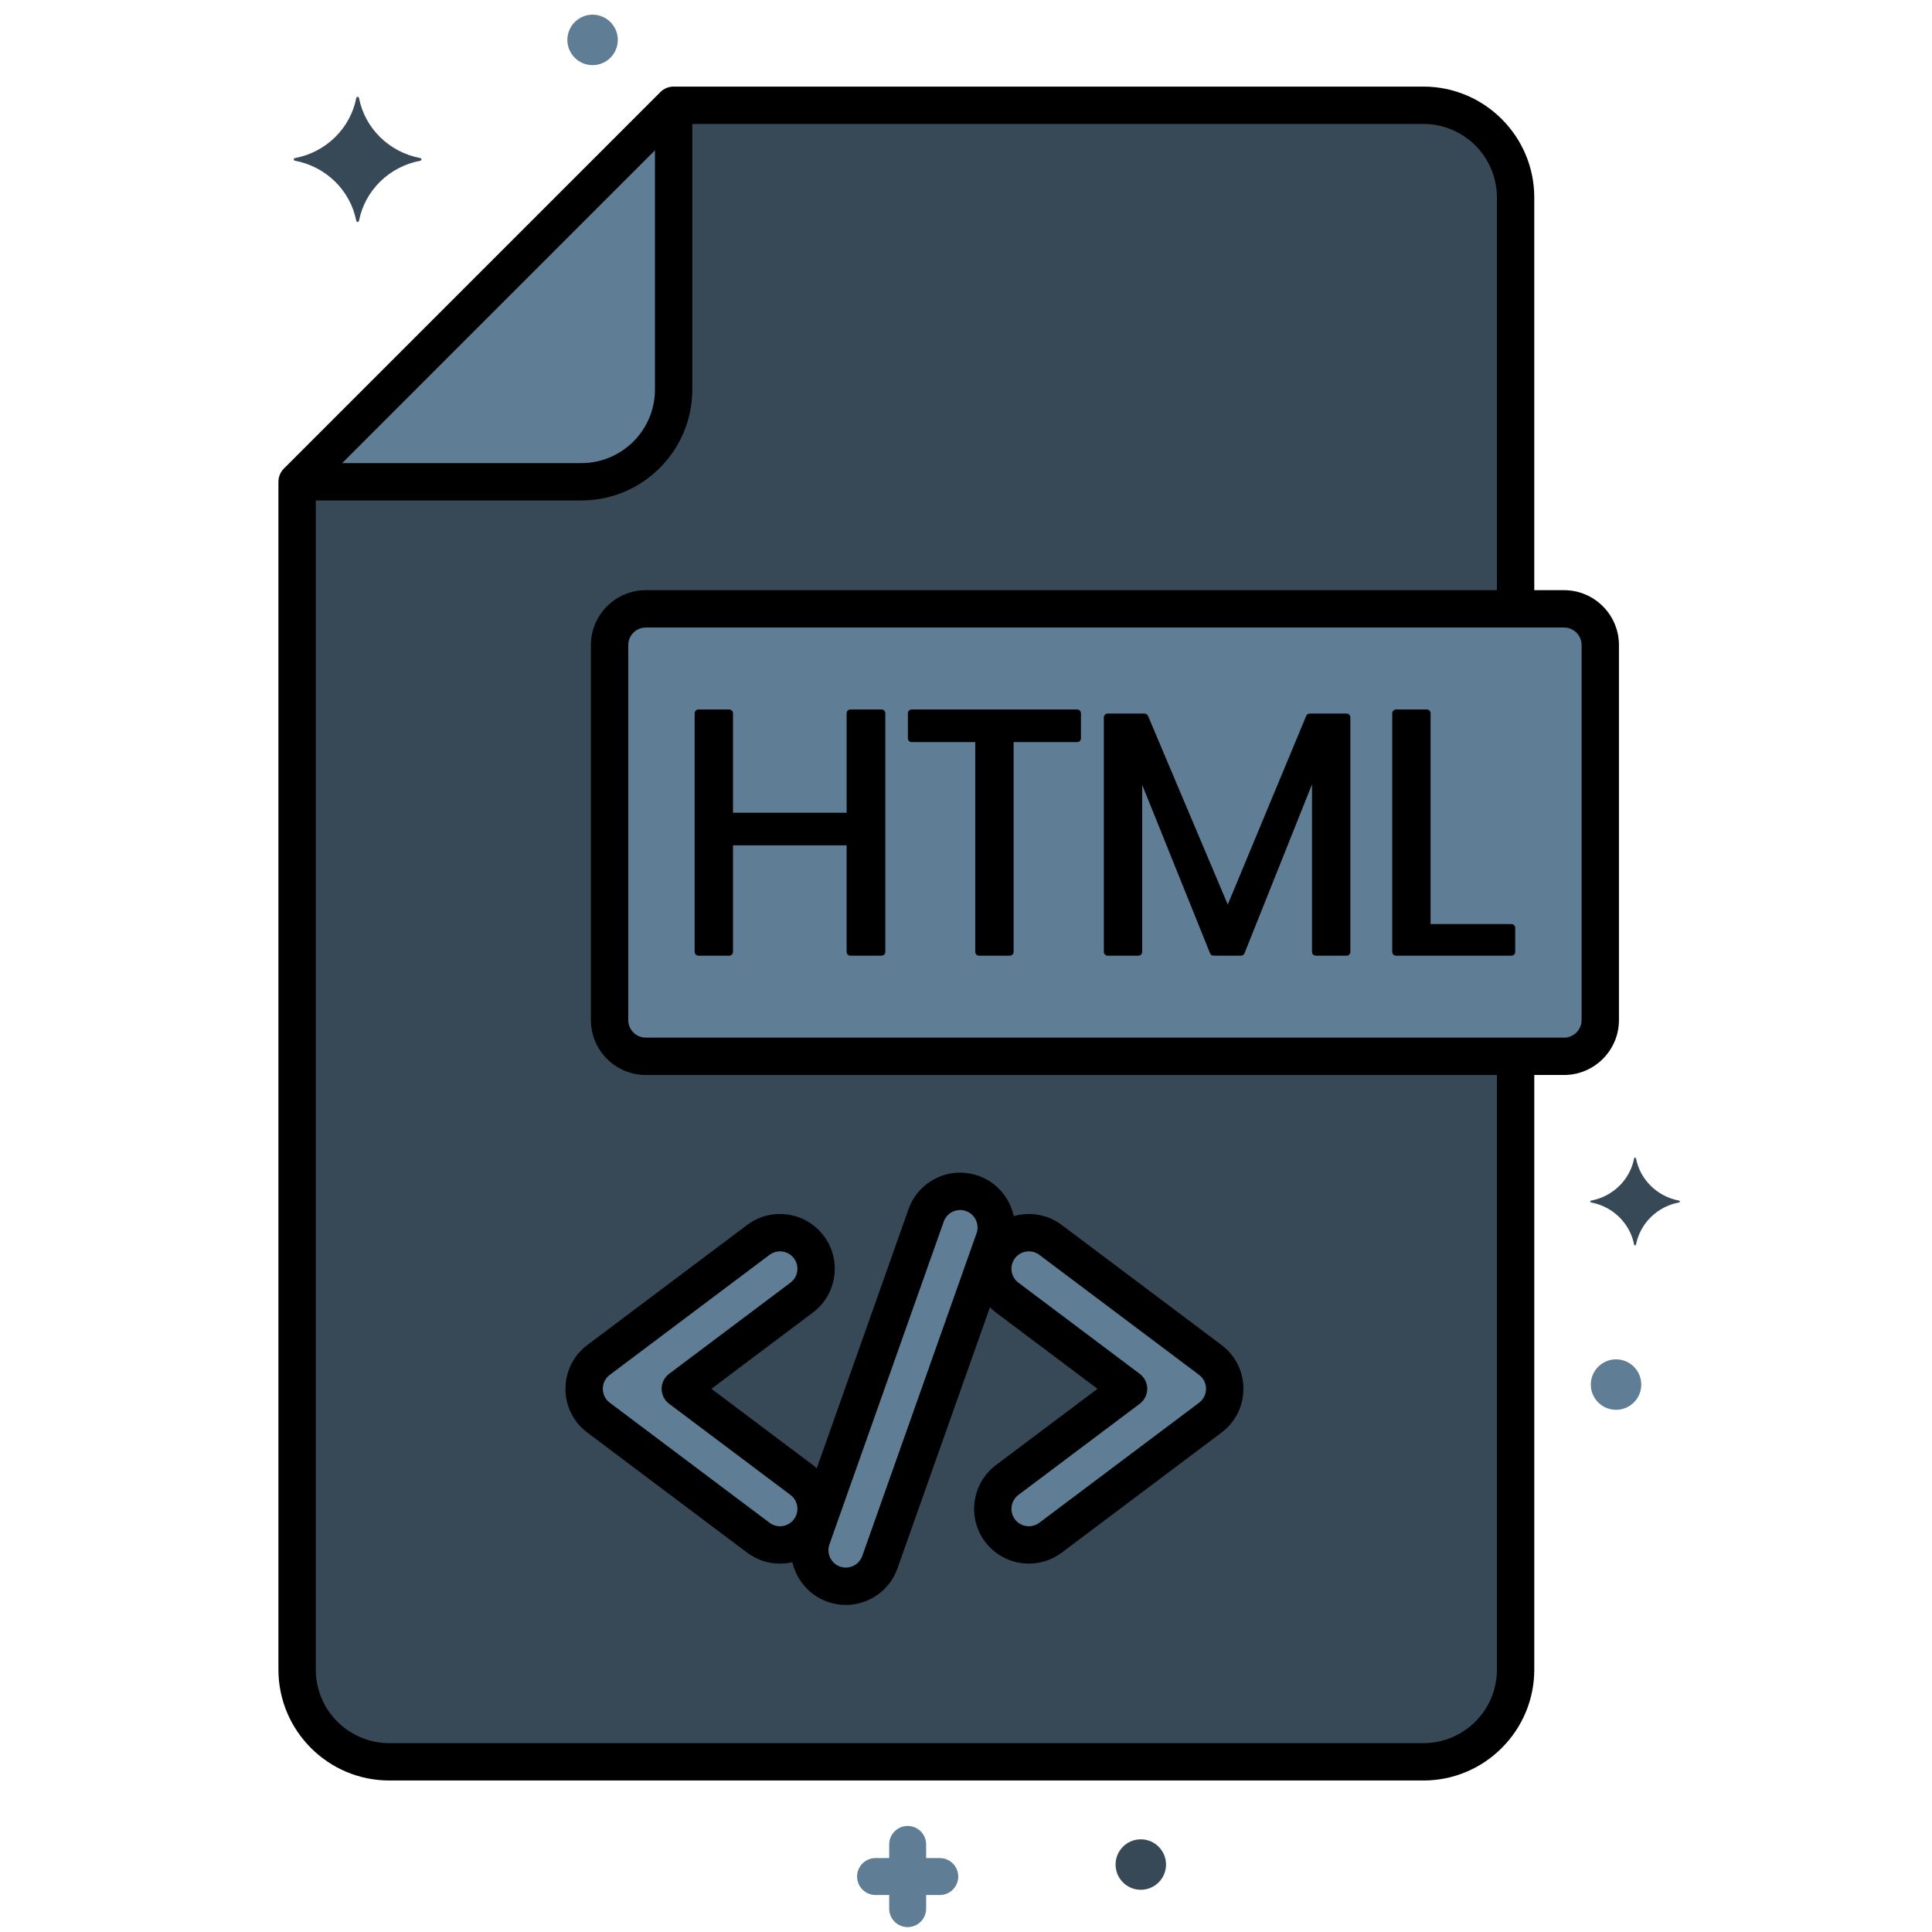 <?xml version="1.0" encoding="UTF-8" standalone="no"?>
<svg
   xmlns:dc="http://purl.org/dc/elements/1.1/"
   xmlns:cc="http://creativecommons.org/ns#"
   xmlns:rdf="http://www.w3.org/1999/02/22-rdf-syntax-ns#"
   xmlns:svg="http://www.w3.org/2000/svg"
   xmlns="http://www.w3.org/2000/svg"
   xmlns:sodipodi="http://sodipodi.sourceforge.net/DTD/sodipodi-0.dtd"
   xmlns:inkscape="http://www.inkscape.org/namespaces/inkscape"
   enable-background="new 0 0 256 256"
   height="45"
   viewBox="0 0 22.5 22.5"
   width="45"
   class=""
   version="1.1"
   id="svg139"
   sodipodi:docname="technologies.svg"
   inkscape:version="0.92.4 (5da689c313, 2019-01-14)">
  <defs
     id="defs143" />
  <sodipodi:namedview
     pagecolor="#ffffff"
     bordercolor="#666666"
     borderopacity="1"
     objecttolerance="10"
     gridtolerance="10"
     guidetolerance="10"
     inkscape:pageopacity="0"
     inkscape:pageshadow="2"
     inkscape:window-width="1920"
     inkscape:window-height="1017"
     id="namedview141"
     showgrid="false"
     inkscape:zoom="10.429825"
     inkscape:cx="21.556597"
     inkscape:cy="17.059026"
     inkscape:window-x="-8"
     inkscape:window-y="-8"
     inkscape:window-maximized="1"
     inkscape:current-layer="svg139" />
  <g
     id="g137"
     transform="matrix(0.087,0,0,0.087,0.267,0.171)">
    <g
       id="Layer_24">
      <g
         id="g134">
        <g
           id="g6">
          <g
             id="g4">
            <path
               d="m 83.378,139.434 c -2.677,0 -4.847,-2.17 -4.847,-4.847 V 84.385 c 0,-2.677 2.17,-4.847 4.847,-4.847 H 199.811 V 24.466 c 0,-6.787 -5.553,-12.341 -12.341,-12.341 H 87.104 L 36.702,62.526 v 159.008 c 0,6.787 5.553,12.341 12.341,12.341 h 138.428 c 6.787,0 12.341,-5.553 12.341,-12.341 V 139.433 H 83.378 Z"
               data-original="#EDF4FC"
               class=""
               style="fill:#374957"
               data-old_color="#edf4fc"
               id="path2"
               inkscape:connector-curvature="0" />
          </g>
        </g>
        <g
           id="g12">
          <g
             id="g10">
            <path
               d="M 206.298,79.538 H 83.378 c -2.677,0 -4.847,2.17 -4.847,4.847 v 50.201 c 0,2.677 2.17,4.847 4.847,4.847 h 122.92 c 2.677,0 4.847,-2.17 4.847,-4.847 V 84.385 c 0,-2.677 -2.17,-4.847 -4.847,-4.847 z"
               data-original="#FC8C48"
               class=""
               style="fill:#5f7d95"
               data-old_color="#fc8c48"
               id="path8"
               inkscape:connector-curvature="0" />
          </g>
        </g>
        <g
           id="g18">
          <g
             id="g16">
            <path
               d="m 36.702,62.526 h 38.061 c 6.787,0 12.341,-5.553 12.341,-12.341 v -38.06 z"
               data-original="#FCA265"
               class=""
               data-old_color="#fca265"
               style="fill:#5f7d95"
               id="path14"
               inkscape:connector-curvature="0" />
          </g>
        </g>
        <g
           id="g24">
          <g
             id="g22">
            <path
               d="m 158.944,180.08 -21.388,-16.07 c -2.125,-1.597 -5.154,-1.182 -6.763,0.96 -1.6,2.129 -1.169,5.163 0.96,6.763 l 16.249,12.208 -16.249,12.208 c -2.129,1.601 -2.56,4.635 -0.96,6.763 1.608,2.139 4.644,2.553 6.763,0.96 l 21.389,-16.071 c 2.569,-1.929 2.573,-5.786 -0.001,-7.721 z"
               data-original="#818182"
               class=""
               data-old_color="#818182"
               style="fill:#5f7d95"
               id="path20"
               inkscape:connector-curvature="0" />
          </g>
        </g>
        <g
           id="g30">
          <g
             id="g28">
            <path
               d="m 104.245,196.15 -16.248,-12.208 16.248,-12.208 c 2.134,-1.604 2.565,-4.629 0.96,-6.763 -1.599,-2.129 -4.634,-2.56 -6.763,-0.961 l -21.388,16.071 c -1.225,0.921 -1.928,2.329 -1.928,3.862 0,1.533 0.703,2.94 1.928,3.861 l 21.388,16.07 c 2.133,1.603 5.16,1.174 6.763,-0.96 1.601,-2.131 1.179,-5.156 -0.96,-6.764 z"
               data-original="#818182"
               class=""
               data-old_color="#818182"
               style="fill:#5f7d95"
               id="path26"
               inkscape:connector-curvature="0" />
          </g>
        </g>
        <g
           id="g36">
          <g
             id="g34">
            <path
               d="m 127.07,157.787 c -2.487,-0.88 -5.265,0.396 -6.166,2.94 l -15.302,43.204 c -0.891,2.516 0.423,5.274 2.94,6.166 2.53,0.896 5.279,-0.436 6.165,-2.94 l 15.302,-43.204 c 0.895,-2.522 -0.427,-5.276 -2.939,-6.166 z"
               data-original="#818182"
               class=""
               data-old_color="#818182"
               style="fill:#5f7d95"
               id="path32"
               inkscape:connector-curvature="0" />
          </g>
        </g>
        <g
           id="g42">
          <g
             id="g40">
            <path
               d="m 53.194,19.551 c -4.149,0.773 -7.419,3.976 -8.208,8.041 -0.04,0.204 -0.325,0.204 -0.364,0 -0.789,-4.065 -4.059,-7.268 -8.208,-8.041 -0.208,-0.039 -0.208,-0.318 0,-0.357 4.149,-0.773 7.419,-3.976 8.208,-8.041 0.04,-0.204 0.325,-0.204 0.364,0 0.789,4.065 4.059,7.268 8.208,8.041 0.208,0.039 0.208,0.318 0,0.357 z"
               data-original="#FC657E"
               class="active-path"
               style="fill:#374957"
               data-old_color="#fc657e"
               id="path38"
               inkscape:connector-curvature="0" />
          </g>
        </g>
        <g
           id="g48">
          <g
             id="g46">
            <path
               d="m 221.688,158.998 c -2.91,0.542 -5.204,2.789 -5.757,5.64 -0.028,0.143 -0.228,0.143 -0.255,0 -0.553,-2.851 -2.847,-5.098 -5.757,-5.64 -0.146,-0.027 -0.146,-0.223 0,-0.25 2.91,-0.542 5.204,-2.789 5.757,-5.64 0.028,-0.143 0.228,-0.143 0.255,0 0.553,2.851 2.847,5.098 5.757,5.64 0.146,0.027 0.146,0.222 0,0.25 z"
               data-original="#F5C84C"
               class=""
               style="fill:#374957"
               data-old_color="#f5c84c"
               id="path44"
               inkscape:connector-curvature="0" />
          </g>
        </g>
        <g
           id="g54">
          <g
             id="g52">
            <circle
               cx="76.257"
               cy="3.377"
               r="3.377"
               data-original="#70D6F9"
               class=""
               style="fill:#5f7d95"
               data-old_color="#70d6f9"
               id="circle50" />
          </g>
        </g>
        <g
           id="g60">
          <g
             id="g58">
            <circle
               cx="213.257"
               cy="183.377"
               r="3.377"
               data-original="#87D147"
               class=""
               style="fill:#5f7d95"
               data-old_color="#87d147"
               id="circle56" />
          </g>
        </g>
        <g
           id="g66">
          <g
             id="g64">
            <path
               d="m 122.73,246.758 h -1.824 v -1.824 c 0,-1.366 -1.107,-2.473 -2.473,-2.473 -1.366,0 -2.473,1.107 -2.473,2.473 v 1.824 h -1.824 c -1.366,0 -2.473,1.107 -2.473,2.473 0,1.366 1.107,2.473 2.473,2.473 h 1.824 v 1.824 c 0,1.366 1.107,2.473 2.473,2.473 1.366,0 2.473,-1.107 2.473,-2.473 v -1.824 h 1.824 c 1.366,0 2.473,-1.107 2.473,-2.473 0,-1.366 -1.108,-2.473 -2.473,-2.473 z"
               data-original="#70D6F9"
               class=""
               style="fill:#5f7d95"
               data-old_color="#70d6f9"
               id="path62"
               inkscape:connector-curvature="0" />
          </g>
        </g>
        <g
           id="g72">
          <g
             id="g70">
            <circle
               cx="149.641"
               cy="247.627"
               r="3.377"
               data-original="#F5C84C"
               class=""
               style="fill:#374957"
               data-old_color="#f5c84c"
               id="circle68" />
          </g>
        </g>
        <g
           id="g78">
          <g
             id="g76">
            <path
               d="M 206.298,141.934 H 83.378 c -4.051,0 -7.347,-3.296 -7.347,-7.347 V 84.385 c 0,-4.052 3.296,-7.348 7.347,-7.348 h 122.92 c 4.052,0 7.348,3.296 7.348,7.348 v 50.201 c 0,4.052 -3.296,7.348 -7.348,7.348 z M 83.378,82.038 c -1.294,0 -2.347,1.053 -2.347,2.348 v 50.201 c 0,1.294 1.053,2.347 2.347,2.347 h 122.92 c 1.295,0 2.348,-1.053 2.348,-2.347 V 84.385 c 0,-1.294 -1.053,-2.348 -2.348,-2.348 H 83.378 Z"
               data-original="#000000"
               class=""
               id="path74"
               inkscape:connector-curvature="0" />
          </g>
        </g>
        <g
           id="g84">
          <g
             id="g82">
            <path
               d="m 114.935,93.008 h -4.168 c -0.28,0 -0.506,0.226 -0.506,0.506 v 13.313 H 95.052 V 93.514 c 0,-0.28 -0.226,-0.506 -0.506,-0.506 h -4.122 c -0.28,0 -0.506,0.226 -0.506,0.506 v 31.943 c 0,0.28 0.226,0.506 0.506,0.506 h 4.122 c 0.28,0 0.506,-0.226 0.506,-0.506 v -14.264 h 15.209 v 14.264 c 0,0.28 0.226,0.506 0.506,0.506 h 4.168 c 0.28,0 0.506,-0.226 0.506,-0.506 V 93.514 c 0,-0.279 -0.226,-0.506 -0.506,-0.506 z"
               data-original="#000000"
               class=""
               id="path80"
               inkscape:connector-curvature="0" />
          </g>
        </g>
        <g
           id="g90">
          <g
             id="g88">
            <path
               d="m 141.124,93.008 h -22.156 c -0.28,0 -0.506,0.226 -0.506,0.506 v 3.353 c 0,0.28 0.226,0.506 0.506,0.506 h 8.511 v 28.084 c 0,0.28 0.226,0.506 0.506,0.506 h 4.122 c 0.28,0 0.506,-0.226 0.506,-0.506 V 97.373 h 8.511 c 0.28,0 0.506,-0.226 0.506,-0.506 v -3.353 c 0,-0.279 -0.226,-0.506 -0.506,-0.506 z"
               data-original="#000000"
               class=""
               id="path86"
               inkscape:connector-curvature="0" />
          </g>
        </g>
        <g
           id="g96">
          <g
             id="g94">
            <path
               d="m 177.188,93.552 h -4.938 c -0.205,0 -0.389,0.123 -0.468,0.312 l -10.501,25.255 -10.676,-25.258 c -0.08,-0.187 -0.263,-0.309 -0.467,-0.309 H 145.2 c -0.28,0 -0.506,0.226 -0.506,0.506 v 31.399 c 0,0.28 0.226,0.506 0.506,0.506 h 4.122 c 0.28,0 0.506,-0.226 0.506,-0.506 v -22.355 l 9.083,22.544 c 0.077,0.191 0.263,0.317 0.47,0.317 h 3.67 c 0.207,0 0.393,-0.126 0.47,-0.318 l 9.038,-22.613 v 22.425 c 0,0.28 0.226,0.506 0.506,0.506 h 4.122 c 0.28,0 0.506,-0.226 0.506,-0.506 V 94.058 c 10e-4,-0.28 -0.225,-0.506 -0.505,-0.506 z"
               data-original="#000000"
               class=""
               id="path92"
               inkscape:connector-curvature="0" />
          </g>
        </g>
        <g
           id="g102">
          <g
             id="g100">
            <path
               d="m 199.253,121.734 h -10.821 v -28.22 c 0,-0.28 -0.226,-0.506 -0.506,-0.506 h -4.122 c -0.28,0 -0.506,0.226 -0.506,0.506 v 31.943 c 0,0.28 0.226,0.506 0.506,0.506 h 15.45 c 0.28,0 0.506,-0.226 0.506,-0.506 v -3.217 c -0.001,-0.28 -0.228,-0.506 -0.507,-0.506 z"
               data-original="#000000"
               class=""
               id="path98"
               inkscape:connector-curvature="0" />
          </g>
        </g>
        <g
           id="g108">
          <g
             id="g106">
            <path
               d="M 187.471,236.375 H 49.043 c -8.184,0 -14.841,-6.658 -14.841,-14.841 V 62.526 c 0,-0.663 0.264,-1.299 0.732,-1.768 L 85.335,10.357 C 85.804,9.888 86.439,9.625 87.103,9.625 H 187.47 c 8.184,0 14.841,6.658 14.841,14.841 v 54.117 c 0,1.381 -1.119,2.5 -2.5,2.5 -1.381,0 -2.5,-1.119 -2.5,-2.5 V 24.466 c 0,-5.426 -4.415,-9.841 -9.841,-9.841 H 88.139 L 39.202,63.562 v 157.972 c 0,5.426 4.415,9.841 9.841,9.841 h 138.428 c 5.426,0 9.841,-4.415 9.841,-9.841 v -81.315 c 0,-1.381 1.119,-2.5 2.5,-2.5 1.381,0 2.5,1.119 2.5,2.5 v 81.315 c 0,8.183 -6.658,14.841 -14.841,14.841 z"
               data-original="#000000"
               class=""
               id="path104"
               inkscape:connector-curvature="0" />
          </g>
        </g>
        <g
           id="g114">
          <g
             id="g112">
            <path
               d="M 74.763,65.026 H 37.292 c -1.381,0 -2.5,-1.119 -2.5,-2.5 0,-1.381 1.119,-2.5 2.5,-2.5 h 37.471 c 5.426,0 9.841,-4.415 9.841,-9.841 V 12.667 c 0,-1.381 1.119,-2.5 2.5,-2.5 1.381,0 2.5,1.119 2.5,2.5 v 37.519 c 0,8.183 -6.658,14.84 -14.841,14.84 z"
               data-original="#000000"
               class=""
               id="path110"
               inkscape:connector-curvature="0" />
          </g>
        </g>
        <g
           id="g120">
          <g
             id="g118">
            <path
               d="m 134.664,207.34 c -2.228,0 -4.43,-1.009 -5.869,-2.923 -2.428,-3.231 -1.774,-7.835 1.455,-10.264 l 13.59,-10.21 -13.589,-10.21 c -3.231,-2.429 -3.884,-7.033 -1.456,-10.264 2.429,-3.232 7.032,-3.883 10.264,-1.457 l 21.388,16.07 h 0.001 c 1.86,1.399 2.927,3.536 2.926,5.861 0,2.326 -1.067,4.461 -2.927,5.858 l -21.389,16.071 c -1.317,0.99 -2.861,1.468 -4.394,1.468 z m -0.006,-41.798 c -0.709,0 -1.409,0.321 -1.867,0.93 -0.771,1.026 -0.563,2.49 0.464,3.263 l 16.249,12.208 c 0.628,0.472 0.998,1.212 0.998,1.999 0,0.787 -0.37,1.526 -0.998,1.999 l -16.249,12.208 c -1.026,0.772 -1.235,2.236 -0.463,3.263 0.771,1.026 2.233,1.236 3.261,0.464 l 21.39,-16.071 c 0.592,-0.444 0.931,-1.123 0.931,-1.862 0,-0.739 -0.339,-1.418 -0.931,-1.864 l -21.388,-16.07 c -0.418,-0.315 -0.909,-0.467 -1.397,-0.467 z"
               data-original="#000000"
               class=""
               id="path116"
               inkscape:connector-curvature="0" />
          </g>
        </g>
        <g
           id="g126">
          <g
             id="g124">
            <path
               d="m 101.329,207.344 c -1.576,0 -3.104,-0.507 -4.389,-1.471 L 75.552,189.802 c -1.859,-1.398 -2.926,-3.534 -2.926,-5.859 0,-2.328 1.066,-4.464 2.926,-5.861 l 21.388,-16.07 c 1.563,-1.174 3.492,-1.671 5.434,-1.395 1.94,0.275 3.656,1.289 4.83,2.853 1.177,1.564 1.674,3.495 1.398,5.433 -0.275,1.938 -1.29,3.652 -2.855,4.829 l -13.588,10.21 13.588,10.21 c 1.567,1.178 2.582,2.896 2.856,4.834 0.273,1.937 -0.224,3.865 -1.4,5.43 -1.176,1.565 -2.891,2.579 -4.829,2.854 -0.349,0.05 -0.698,0.074 -1.045,0.074 z m 0.007,-41.801 c -0.501,0 -0.986,0.161 -1.392,0.465 l -21.388,16.07 c -0.6,0.451 -0.93,1.112 -0.93,1.864 0,0.75 0.33,1.412 0.931,1.863 l 21.387,16.07 c 0.498,0.374 1.11,0.533 1.728,0.444 0.615,-0.087 1.16,-0.41 1.534,-0.907 0.375,-0.499 0.533,-1.111 0.446,-1.727 -0.087,-0.616 -0.41,-1.162 -0.909,-1.537 L 86.495,185.94 c -0.628,-0.472 -0.998,-1.212 -0.998,-1.999 0,-0.787 0.37,-1.526 0.998,-1.999 l 16.248,-12.208 c 0.499,-0.375 0.821,-0.92 0.909,-1.536 0.087,-0.615 -0.07,-1.228 -0.445,-1.726 -0.373,-0.497 -0.918,-0.818 -1.536,-0.906 -0.112,-0.014 -0.224,-0.023 -0.335,-0.023 z"
               data-original="#000000"
               class=""
               id="path122"
               inkscape:connector-curvature="0" />
          </g>
        </g>
        <g
           id="g132">
          <g
             id="g130">
            <path
               d="m 110.149,212.875 c -0.811,0 -1.634,-0.135 -2.439,-0.42 -3.81,-1.35 -5.812,-5.547 -4.463,-9.357 l 15.302,-43.205 c 0.657,-1.857 1.999,-3.342 3.778,-4.181 1.761,-0.831 3.742,-0.932 5.577,-0.281 h 0.001 c 3.809,1.35 5.811,5.547 4.462,9.356 l -15.302,43.205 c -1.063,3.003 -3.897,4.883 -6.916,4.883 z m 15.308,-52.866 c -0.341,0 -0.681,0.075 -0.998,0.225 -0.563,0.265 -0.988,0.737 -1.197,1.327 l -15.302,43.205 c -0.429,1.211 0.207,2.546 1.417,2.975 1.214,0.429 2.547,-0.207 2.976,-1.417 l 15.302,-43.204 c 0.429,-1.211 -0.208,-2.546 -1.419,-2.975 -0.255,-0.091 -0.517,-0.136 -0.779,-0.136 z"
               data-original="#000000"
               class=""
               id="path128"
               inkscape:connector-curvature="0" />
          </g>
        </g>
      </g>
    </g>
  </g>
</svg>
